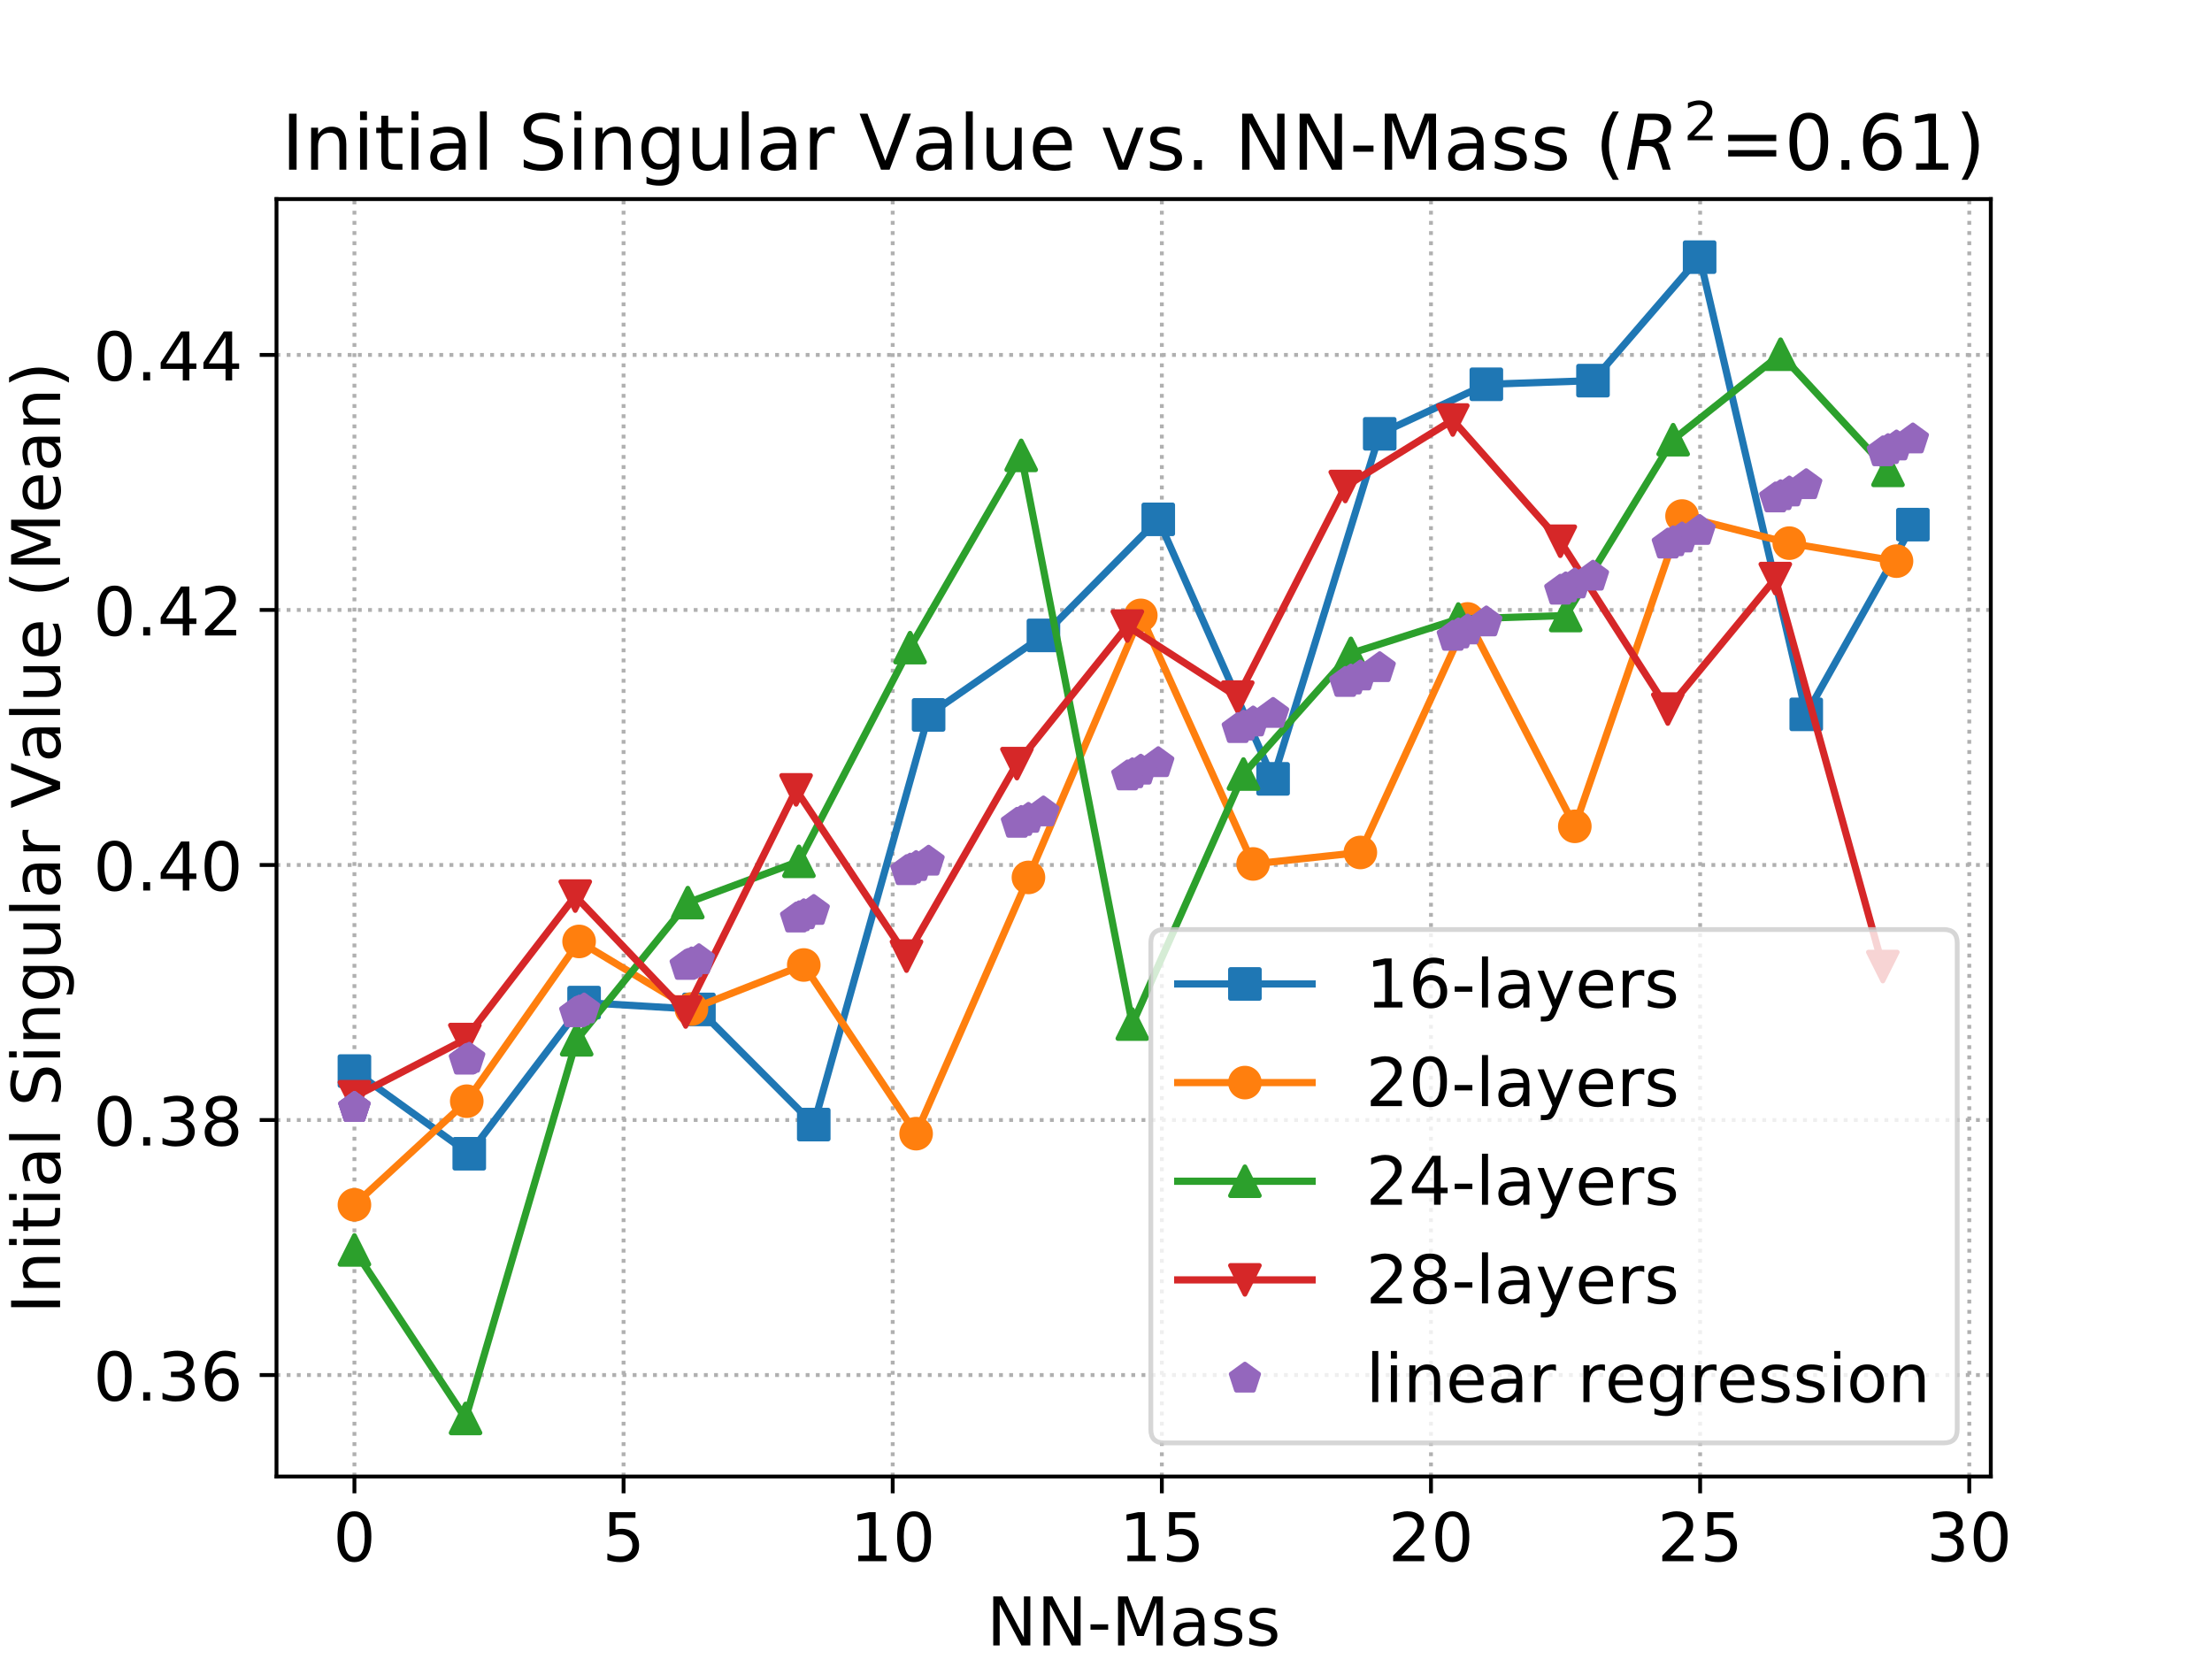 <?xml version="1.0" encoding="utf-8" standalone="no"?>
<!DOCTYPE svg PUBLIC "-//W3C//DTD SVG 1.1//EN"
  "http://www.w3.org/Graphics/SVG/1.1/DTD/svg11.dtd">
<!-- Created with matplotlib (https://matplotlib.org/) -->
<svg height="345.6pt" version="1.1" viewBox="0 0 460.8 345.6" width="460.8pt" xmlns="http://www.w3.org/2000/svg" xmlns:xlink="http://www.w3.org/1999/xlink">
 <defs>
  <style type="text/css">
*{stroke-linecap:butt;stroke-linejoin:round;}
  </style>
 </defs>
 <g id="figure_1">
  <g id="patch_1">
   <path d="M 0 345.6 
L 460.8 345.6 
L 460.8 0 
L 0 0 
z
" style="fill:#ffffff;"/>
  </g>
  <g id="axes_1">
   <g id="patch_2">
    <path d="M 57.6 307.584 
L 414.72 307.584 
L 414.72 41.472 
L 57.6 41.472 
z
" style="fill:#ffffff;"/>
   </g>
   <g id="matplotlib.axis_1">
    <g id="xtick_1">
     <g id="line2d_1">
      <path clip-path="url(#p5a5157184f)" d="M 73.833 307.584 
L 73.833 41.472 
" style="fill:none;stroke:#b0b0b0;stroke-dasharray:0.8,1.32;stroke-dashoffset:0;stroke-width:0.8;"/>
     </g>
     <g id="line2d_2">
      <defs>
       <path d="M 0 0 
L 0 3.5 
" id="m9a4de1085c" style="stroke:#000000;stroke-width:0.8;"/>
      </defs>
      <g>
       <use style="stroke:#000000;stroke-width:0.8;" x="73.833" xlink:href="#m9a4de1085c" y="307.584"/>
      </g>
     </g>
     <g id="text_1">
      <!-- 0 -->
      <defs>
       <path d="M 31.781 66.406 
Q 24.172 66.406 20.328 58.906 
Q 16.5 51.422 16.5 36.375 
Q 16.5 21.391 20.328 13.891 
Q 24.172 6.391 31.781 6.391 
Q 39.453 6.391 43.281 13.891 
Q 47.125 21.391 47.125 36.375 
Q 47.125 51.422 43.281 58.906 
Q 39.453 66.406 31.781 66.406 
z
M 31.781 74.219 
Q 44.047 74.219 50.516 64.516 
Q 56.984 54.828 56.984 36.375 
Q 56.984 17.969 50.516 8.266 
Q 44.047 -1.422 31.781 -1.422 
Q 19.531 -1.422 13.062 8.266 
Q 6.594 17.969 6.594 36.375 
Q 6.594 54.828 13.062 64.516 
Q 19.531 74.219 31.781 74.219 
z
" id="DejaVuSans-48"/>
      </defs>
      <g transform="translate(69.379 325.222)scale(0.14 -0.14)">
       <use xlink:href="#DejaVuSans-48"/>
      </g>
     </g>
    </g>
    <g id="xtick_2">
     <g id="line2d_3">
      <path clip-path="url(#p5a5157184f)" d="M 129.9 307.584 
L 129.9 41.472 
" style="fill:none;stroke:#b0b0b0;stroke-dasharray:0.8,1.32;stroke-dashoffset:0;stroke-width:0.8;"/>
     </g>
     <g id="line2d_4">
      <g>
       <use style="stroke:#000000;stroke-width:0.8;" x="129.9" xlink:href="#m9a4de1085c" y="307.584"/>
      </g>
     </g>
     <g id="text_2">
      <!-- 5 -->
      <defs>
       <path d="M 10.797 72.906 
L 49.516 72.906 
L 49.516 64.594 
L 19.828 64.594 
L 19.828 46.734 
Q 21.969 47.469 24.109 47.828 
Q 26.266 48.188 28.422 48.188 
Q 40.625 48.188 47.75 41.5 
Q 54.891 34.812 54.891 23.391 
Q 54.891 11.625 47.562 5.094 
Q 40.234 -1.422 26.906 -1.422 
Q 22.312 -1.422 17.547 -0.641 
Q 12.797 0.141 7.719 1.703 
L 7.719 11.625 
Q 12.109 9.234 16.797 8.062 
Q 21.484 6.891 26.703 6.891 
Q 35.156 6.891 40.078 11.328 
Q 45.016 15.766 45.016 23.391 
Q 45.016 31 40.078 35.438 
Q 35.156 39.891 26.703 39.891 
Q 22.75 39.891 18.812 39.016 
Q 14.891 38.141 10.797 36.281 
z
" id="DejaVuSans-53"/>
      </defs>
      <g transform="translate(125.446 325.222)scale(0.14 -0.14)">
       <use xlink:href="#DejaVuSans-53"/>
      </g>
     </g>
    </g>
    <g id="xtick_3">
     <g id="line2d_5">
      <path clip-path="url(#p5a5157184f)" d="M 185.967 307.584 
L 185.967 41.472 
" style="fill:none;stroke:#b0b0b0;stroke-dasharray:0.8,1.32;stroke-dashoffset:0;stroke-width:0.8;"/>
     </g>
     <g id="line2d_6">
      <g>
       <use style="stroke:#000000;stroke-width:0.8;" x="185.967" xlink:href="#m9a4de1085c" y="307.584"/>
      </g>
     </g>
     <g id="text_3">
      <!-- 10 -->
      <defs>
       <path d="M 12.406 8.297 
L 28.516 8.297 
L 28.516 63.922 
L 10.984 60.406 
L 10.984 69.391 
L 28.422 72.906 
L 38.281 72.906 
L 38.281 8.297 
L 54.391 8.297 
L 54.391 0 
L 12.406 0 
z
" id="DejaVuSans-49"/>
      </defs>
      <g transform="translate(177.059 325.222)scale(0.14 -0.14)">
       <use xlink:href="#DejaVuSans-49"/>
       <use x="63.623" xlink:href="#DejaVuSans-48"/>
      </g>
     </g>
    </g>
    <g id="xtick_4">
     <g id="line2d_7">
      <path clip-path="url(#p5a5157184f)" d="M 242.034 307.584 
L 242.034 41.472 
" style="fill:none;stroke:#b0b0b0;stroke-dasharray:0.8,1.32;stroke-dashoffset:0;stroke-width:0.8;"/>
     </g>
     <g id="line2d_8">
      <g>
       <use style="stroke:#000000;stroke-width:0.8;" x="242.034" xlink:href="#m9a4de1085c" y="307.584"/>
      </g>
     </g>
     <g id="text_4">
      <!-- 15 -->
      <g transform="translate(233.126 325.222)scale(0.14 -0.14)">
       <use xlink:href="#DejaVuSans-49"/>
       <use x="63.623" xlink:href="#DejaVuSans-53"/>
      </g>
     </g>
    </g>
    <g id="xtick_5">
     <g id="line2d_9">
      <path clip-path="url(#p5a5157184f)" d="M 298.101 307.584 
L 298.101 41.472 
" style="fill:none;stroke:#b0b0b0;stroke-dasharray:0.8,1.32;stroke-dashoffset:0;stroke-width:0.8;"/>
     </g>
     <g id="line2d_10">
      <g>
       <use style="stroke:#000000;stroke-width:0.8;" x="298.101" xlink:href="#m9a4de1085c" y="307.584"/>
      </g>
     </g>
     <g id="text_5">
      <!-- 20 -->
      <defs>
       <path d="M 19.188 8.297 
L 53.609 8.297 
L 53.609 0 
L 7.328 0 
L 7.328 8.297 
Q 12.938 14.109 22.625 23.891 
Q 32.328 33.688 34.812 36.531 
Q 39.547 41.844 41.422 45.531 
Q 43.312 49.219 43.312 52.781 
Q 43.312 58.594 39.234 62.25 
Q 35.156 65.922 28.609 65.922 
Q 23.969 65.922 18.812 64.312 
Q 13.672 62.703 7.812 59.422 
L 7.812 69.391 
Q 13.766 71.781 18.938 73 
Q 24.125 74.219 28.422 74.219 
Q 39.75 74.219 46.484 68.547 
Q 53.219 62.891 53.219 53.422 
Q 53.219 48.922 51.531 44.891 
Q 49.859 40.875 45.406 35.406 
Q 44.188 33.984 37.641 27.219 
Q 31.109 20.453 19.188 8.297 
z
" id="DejaVuSans-50"/>
      </defs>
      <g transform="translate(289.193 325.222)scale(0.14 -0.14)">
       <use xlink:href="#DejaVuSans-50"/>
       <use x="63.623" xlink:href="#DejaVuSans-48"/>
      </g>
     </g>
    </g>
    <g id="xtick_6">
     <g id="line2d_11">
      <path clip-path="url(#p5a5157184f)" d="M 354.168 307.584 
L 354.168 41.472 
" style="fill:none;stroke:#b0b0b0;stroke-dasharray:0.8,1.32;stroke-dashoffset:0;stroke-width:0.8;"/>
     </g>
     <g id="line2d_12">
      <g>
       <use style="stroke:#000000;stroke-width:0.8;" x="354.168" xlink:href="#m9a4de1085c" y="307.584"/>
      </g>
     </g>
     <g id="text_6">
      <!-- 25 -->
      <g transform="translate(345.26 325.222)scale(0.14 -0.14)">
       <use xlink:href="#DejaVuSans-50"/>
       <use x="63.623" xlink:href="#DejaVuSans-53"/>
      </g>
     </g>
    </g>
    <g id="xtick_7">
     <g id="line2d_13">
      <path clip-path="url(#p5a5157184f)" d="M 410.235 307.584 
L 410.235 41.472 
" style="fill:none;stroke:#b0b0b0;stroke-dasharray:0.8,1.32;stroke-dashoffset:0;stroke-width:0.8;"/>
     </g>
     <g id="line2d_14">
      <g>
       <use style="stroke:#000000;stroke-width:0.8;" x="410.235" xlink:href="#m9a4de1085c" y="307.584"/>
      </g>
     </g>
     <g id="text_7">
      <!-- 30 -->
      <defs>
       <path d="M 40.578 39.312 
Q 47.656 37.797 51.625 33 
Q 55.609 28.219 55.609 21.188 
Q 55.609 10.406 48.188 4.484 
Q 40.766 -1.422 27.094 -1.422 
Q 22.516 -1.422 17.656 -0.516 
Q 12.797 0.391 7.625 2.203 
L 7.625 11.719 
Q 11.719 9.328 16.594 8.109 
Q 21.484 6.891 26.812 6.891 
Q 36.078 6.891 40.938 10.547 
Q 45.797 14.203 45.797 21.188 
Q 45.797 27.641 41.281 31.266 
Q 36.766 34.906 28.719 34.906 
L 20.219 34.906 
L 20.219 43.016 
L 29.109 43.016 
Q 36.375 43.016 40.234 45.922 
Q 44.094 48.828 44.094 54.297 
Q 44.094 59.906 40.109 62.906 
Q 36.141 65.922 28.719 65.922 
Q 24.656 65.922 20.016 65.031 
Q 15.375 64.156 9.812 62.312 
L 9.812 71.094 
Q 15.438 72.656 20.344 73.438 
Q 25.25 74.219 29.594 74.219 
Q 40.828 74.219 47.359 69.109 
Q 53.906 64.016 53.906 55.328 
Q 53.906 49.266 50.438 45.094 
Q 46.969 40.922 40.578 39.312 
z
" id="DejaVuSans-51"/>
      </defs>
      <g transform="translate(401.327 325.222)scale(0.14 -0.14)">
       <use xlink:href="#DejaVuSans-51"/>
       <use x="63.623" xlink:href="#DejaVuSans-48"/>
      </g>
     </g>
    </g>
    <g id="text_8">
     <!-- NN-Mass -->
     <defs>
      <path d="M 9.812 72.906 
L 23.094 72.906 
L 55.422 11.922 
L 55.422 72.906 
L 64.984 72.906 
L 64.984 0 
L 51.703 0 
L 19.391 60.984 
L 19.391 0 
L 9.812 0 
z
" id="DejaVuSans-78"/>
      <path d="M 4.891 31.391 
L 31.203 31.391 
L 31.203 23.391 
L 4.891 23.391 
z
" id="DejaVuSans-45"/>
      <path d="M 9.812 72.906 
L 24.516 72.906 
L 43.109 23.297 
L 61.812 72.906 
L 76.516 72.906 
L 76.516 0 
L 66.891 0 
L 66.891 64.016 
L 48.094 14.016 
L 38.188 14.016 
L 19.391 64.016 
L 19.391 0 
L 9.812 0 
z
" id="DejaVuSans-77"/>
      <path d="M 34.281 27.484 
Q 23.391 27.484 19.188 25 
Q 14.984 22.516 14.984 16.5 
Q 14.984 11.719 18.141 8.906 
Q 21.297 6.109 26.703 6.109 
Q 34.188 6.109 38.703 11.406 
Q 43.219 16.703 43.219 25.484 
L 43.219 27.484 
z
M 52.203 31.203 
L 52.203 0 
L 43.219 0 
L 43.219 8.297 
Q 40.141 3.328 35.547 0.953 
Q 30.953 -1.422 24.312 -1.422 
Q 15.922 -1.422 10.953 3.297 
Q 6 8.016 6 15.922 
Q 6 25.141 12.172 29.828 
Q 18.359 34.516 30.609 34.516 
L 43.219 34.516 
L 43.219 35.406 
Q 43.219 41.609 39.141 45 
Q 35.062 48.391 27.688 48.391 
Q 23 48.391 18.547 47.266 
Q 14.109 46.141 10.016 43.891 
L 10.016 52.203 
Q 14.938 54.109 19.578 55.047 
Q 24.219 56 28.609 56 
Q 40.484 56 46.344 49.844 
Q 52.203 43.703 52.203 31.203 
z
" id="DejaVuSans-97"/>
      <path d="M 44.281 53.078 
L 44.281 44.578 
Q 40.484 46.531 36.375 47.5 
Q 32.281 48.484 27.875 48.484 
Q 21.188 48.484 17.844 46.438 
Q 14.5 44.391 14.5 40.281 
Q 14.5 37.156 16.891 35.375 
Q 19.281 33.594 26.516 31.984 
L 29.594 31.297 
Q 39.156 29.25 43.188 25.516 
Q 47.219 21.781 47.219 15.094 
Q 47.219 7.469 41.188 3.016 
Q 35.156 -1.422 24.609 -1.422 
Q 20.219 -1.422 15.453 -0.562 
Q 10.688 0.297 5.422 2 
L 5.422 11.281 
Q 10.406 8.688 15.234 7.391 
Q 20.062 6.109 24.812 6.109 
Q 31.156 6.109 34.562 8.281 
Q 37.984 10.453 37.984 14.406 
Q 37.984 18.062 35.516 20.016 
Q 33.062 21.969 24.703 23.781 
L 21.578 24.516 
Q 13.234 26.266 9.516 29.906 
Q 5.812 33.547 5.812 39.891 
Q 5.812 47.609 11.281 51.797 
Q 16.75 56 26.812 56 
Q 31.781 56 36.172 55.266 
Q 40.578 54.547 44.281 53.078 
z
" id="DejaVuSans-115"/>
     </defs>
     <g transform="translate(205.538 342.771)scale(0.14 -0.14)">
      <use xlink:href="#DejaVuSans-78"/>
      <use x="74.805" xlink:href="#DejaVuSans-78"/>
      <use x="149.609" xlink:href="#DejaVuSans-45"/>
      <use x="185.693" xlink:href="#DejaVuSans-77"/>
      <use x="271.973" xlink:href="#DejaVuSans-97"/>
      <use x="333.252" xlink:href="#DejaVuSans-115"/>
      <use x="385.352" xlink:href="#DejaVuSans-115"/>
     </g>
    </g>
   </g>
   <g id="matplotlib.axis_2">
    <g id="ytick_1">
     <g id="line2d_15">
      <path clip-path="url(#p5a5157184f)" d="M 57.6 286.445 
L 414.72 286.445 
" style="fill:none;stroke:#b0b0b0;stroke-dasharray:0.8,1.32;stroke-dashoffset:0;stroke-width:0.8;"/>
     </g>
     <g id="line2d_16">
      <defs>
       <path d="M 0 0 
L -3.5 0 
" id="m44d3035adc" style="stroke:#000000;stroke-width:0.8;"/>
      </defs>
      <g>
       <use style="stroke:#000000;stroke-width:0.8;" x="57.6" xlink:href="#m44d3035adc" y="286.445"/>
      </g>
     </g>
     <g id="text_9">
      <!-- 0.36 -->
      <defs>
       <path d="M 10.688 12.406 
L 21 12.406 
L 21 0 
L 10.688 0 
z
" id="DejaVuSans-46"/>
       <path d="M 33.016 40.375 
Q 26.375 40.375 22.484 35.828 
Q 18.609 31.297 18.609 23.391 
Q 18.609 15.531 22.484 10.953 
Q 26.375 6.391 33.016 6.391 
Q 39.656 6.391 43.531 10.953 
Q 47.406 15.531 47.406 23.391 
Q 47.406 31.297 43.531 35.828 
Q 39.656 40.375 33.016 40.375 
z
M 52.594 71.297 
L 52.594 62.312 
Q 48.875 64.062 45.094 64.984 
Q 41.312 65.922 37.594 65.922 
Q 27.828 65.922 22.672 59.328 
Q 17.531 52.734 16.797 39.406 
Q 19.672 43.656 24.016 45.922 
Q 28.375 48.188 33.594 48.188 
Q 44.578 48.188 50.953 41.516 
Q 57.328 34.859 57.328 23.391 
Q 57.328 12.156 50.688 5.359 
Q 44.047 -1.422 33.016 -1.422 
Q 20.359 -1.422 13.672 8.266 
Q 6.984 17.969 6.984 36.375 
Q 6.984 53.656 15.188 63.938 
Q 23.391 74.219 37.203 74.219 
Q 40.922 74.219 44.703 73.484 
Q 48.484 72.75 52.594 71.297 
z
" id="DejaVuSans-54"/>
      </defs>
      <g transform="translate(19.428 291.764)scale(0.14 -0.14)">
       <use xlink:href="#DejaVuSans-48"/>
       <use x="63.623" xlink:href="#DejaVuSans-46"/>
       <use x="95.41" xlink:href="#DejaVuSans-51"/>
       <use x="159.033" xlink:href="#DejaVuSans-54"/>
      </g>
     </g>
    </g>
    <g id="ytick_2">
     <g id="line2d_17">
      <path clip-path="url(#p5a5157184f)" d="M 57.6 233.318 
L 414.72 233.318 
" style="fill:none;stroke:#b0b0b0;stroke-dasharray:0.8,1.32;stroke-dashoffset:0;stroke-width:0.8;"/>
     </g>
     <g id="line2d_18">
      <g>
       <use style="stroke:#000000;stroke-width:0.8;" x="57.6" xlink:href="#m44d3035adc" y="233.318"/>
      </g>
     </g>
     <g id="text_10">
      <!-- 0.38 -->
      <defs>
       <path d="M 31.781 34.625 
Q 24.75 34.625 20.719 30.859 
Q 16.703 27.094 16.703 20.516 
Q 16.703 13.922 20.719 10.156 
Q 24.75 6.391 31.781 6.391 
Q 38.812 6.391 42.859 10.172 
Q 46.922 13.969 46.922 20.516 
Q 46.922 27.094 42.891 30.859 
Q 38.875 34.625 31.781 34.625 
z
M 21.922 38.812 
Q 15.578 40.375 12.031 44.719 
Q 8.5 49.078 8.5 55.328 
Q 8.5 64.062 14.719 69.141 
Q 20.953 74.219 31.781 74.219 
Q 42.672 74.219 48.875 69.141 
Q 55.078 64.062 55.078 55.328 
Q 55.078 49.078 51.531 44.719 
Q 48 40.375 41.703 38.812 
Q 48.828 37.156 52.797 32.312 
Q 56.781 27.484 56.781 20.516 
Q 56.781 9.906 50.312 4.234 
Q 43.844 -1.422 31.781 -1.422 
Q 19.734 -1.422 13.25 4.234 
Q 6.781 9.906 6.781 20.516 
Q 6.781 27.484 10.781 32.312 
Q 14.797 37.156 21.922 38.812 
z
M 18.312 54.391 
Q 18.312 48.734 21.844 45.562 
Q 25.391 42.391 31.781 42.391 
Q 38.141 42.391 41.719 45.562 
Q 45.312 48.734 45.312 54.391 
Q 45.312 60.062 41.719 63.234 
Q 38.141 66.406 31.781 66.406 
Q 25.391 66.406 21.844 63.234 
Q 18.312 60.062 18.312 54.391 
z
" id="DejaVuSans-56"/>
      </defs>
      <g transform="translate(19.428 238.637)scale(0.14 -0.14)">
       <use xlink:href="#DejaVuSans-48"/>
       <use x="63.623" xlink:href="#DejaVuSans-46"/>
       <use x="95.41" xlink:href="#DejaVuSans-51"/>
       <use x="159.033" xlink:href="#DejaVuSans-56"/>
      </g>
     </g>
    </g>
    <g id="ytick_3">
     <g id="line2d_19">
      <path clip-path="url(#p5a5157184f)" d="M 57.6 180.191 
L 414.72 180.191 
" style="fill:none;stroke:#b0b0b0;stroke-dasharray:0.8,1.32;stroke-dashoffset:0;stroke-width:0.8;"/>
     </g>
     <g id="line2d_20">
      <g>
       <use style="stroke:#000000;stroke-width:0.8;" x="57.6" xlink:href="#m44d3035adc" y="180.191"/>
      </g>
     </g>
     <g id="text_11">
      <!-- 0.40 -->
      <defs>
       <path d="M 37.797 64.312 
L 12.891 25.391 
L 37.797 25.391 
z
M 35.203 72.906 
L 47.609 72.906 
L 47.609 25.391 
L 58.016 25.391 
L 58.016 17.188 
L 47.609 17.188 
L 47.609 0 
L 37.797 0 
L 37.797 17.188 
L 4.891 17.188 
L 4.891 26.703 
z
" id="DejaVuSans-52"/>
      </defs>
      <g transform="translate(19.428 185.51)scale(0.14 -0.14)">
       <use xlink:href="#DejaVuSans-48"/>
       <use x="63.623" xlink:href="#DejaVuSans-46"/>
       <use x="95.41" xlink:href="#DejaVuSans-52"/>
       <use x="159.033" xlink:href="#DejaVuSans-48"/>
      </g>
     </g>
    </g>
    <g id="ytick_4">
     <g id="line2d_21">
      <path clip-path="url(#p5a5157184f)" d="M 57.6 127.064 
L 414.72 127.064 
" style="fill:none;stroke:#b0b0b0;stroke-dasharray:0.8,1.32;stroke-dashoffset:0;stroke-width:0.8;"/>
     </g>
     <g id="line2d_22">
      <g>
       <use style="stroke:#000000;stroke-width:0.8;" x="57.6" xlink:href="#m44d3035adc" y="127.064"/>
      </g>
     </g>
     <g id="text_12">
      <!-- 0.42 -->
      <g transform="translate(19.428 132.383)scale(0.14 -0.14)">
       <use xlink:href="#DejaVuSans-48"/>
       <use x="63.623" xlink:href="#DejaVuSans-46"/>
       <use x="95.41" xlink:href="#DejaVuSans-52"/>
       <use x="159.033" xlink:href="#DejaVuSans-50"/>
      </g>
     </g>
    </g>
    <g id="ytick_5">
     <g id="line2d_23">
      <path clip-path="url(#p5a5157184f)" d="M 57.6 73.937 
L 414.72 73.937 
" style="fill:none;stroke:#b0b0b0;stroke-dasharray:0.8,1.32;stroke-dashoffset:0;stroke-width:0.8;"/>
     </g>
     <g id="line2d_24">
      <g>
       <use style="stroke:#000000;stroke-width:0.8;" x="57.6" xlink:href="#m44d3035adc" y="73.937"/>
      </g>
     </g>
     <g id="text_13">
      <!-- 0.44 -->
      <g transform="translate(19.428 79.256)scale(0.14 -0.14)">
       <use xlink:href="#DejaVuSans-48"/>
       <use x="63.623" xlink:href="#DejaVuSans-46"/>
       <use x="95.41" xlink:href="#DejaVuSans-52"/>
       <use x="159.033" xlink:href="#DejaVuSans-52"/>
      </g>
     </g>
    </g>
    <g id="text_14">
     <!-- Initial Singular Value (Mean) -->
     <defs>
      <path d="M 9.812 72.906 
L 19.672 72.906 
L 19.672 0 
L 9.812 0 
z
" id="DejaVuSans-73"/>
      <path d="M 54.891 33.016 
L 54.891 0 
L 45.906 0 
L 45.906 32.719 
Q 45.906 40.484 42.875 44.328 
Q 39.844 48.188 33.797 48.188 
Q 26.516 48.188 22.312 43.547 
Q 18.109 38.922 18.109 30.906 
L 18.109 0 
L 9.078 0 
L 9.078 54.688 
L 18.109 54.688 
L 18.109 46.188 
Q 21.344 51.125 25.703 53.562 
Q 30.078 56 35.797 56 
Q 45.219 56 50.047 50.172 
Q 54.891 44.344 54.891 33.016 
z
" id="DejaVuSans-110"/>
      <path d="M 9.422 54.688 
L 18.406 54.688 
L 18.406 0 
L 9.422 0 
z
M 9.422 75.984 
L 18.406 75.984 
L 18.406 64.594 
L 9.422 64.594 
z
" id="DejaVuSans-105"/>
      <path d="M 18.312 70.219 
L 18.312 54.688 
L 36.812 54.688 
L 36.812 47.703 
L 18.312 47.703 
L 18.312 18.016 
Q 18.312 11.328 20.141 9.422 
Q 21.969 7.516 27.594 7.516 
L 36.812 7.516 
L 36.812 0 
L 27.594 0 
Q 17.188 0 13.234 3.875 
Q 9.281 7.766 9.281 18.016 
L 9.281 47.703 
L 2.688 47.703 
L 2.688 54.688 
L 9.281 54.688 
L 9.281 70.219 
z
" id="DejaVuSans-116"/>
      <path d="M 9.422 75.984 
L 18.406 75.984 
L 18.406 0 
L 9.422 0 
z
" id="DejaVuSans-108"/>
      <path id="DejaVuSans-32"/>
      <path d="M 53.516 70.516 
L 53.516 60.891 
Q 47.906 63.578 42.922 64.891 
Q 37.938 66.219 33.297 66.219 
Q 25.25 66.219 20.875 63.094 
Q 16.5 59.969 16.5 54.203 
Q 16.5 49.359 19.406 46.891 
Q 22.312 44.438 30.422 42.922 
L 36.375 41.703 
Q 47.406 39.594 52.656 34.297 
Q 57.906 29 57.906 20.125 
Q 57.906 9.516 50.797 4.047 
Q 43.703 -1.422 29.984 -1.422 
Q 24.812 -1.422 18.969 -0.25 
Q 13.141 0.922 6.891 3.219 
L 6.891 13.375 
Q 12.891 10.016 18.656 8.297 
Q 24.422 6.594 29.984 6.594 
Q 38.422 6.594 43.016 9.906 
Q 47.609 13.234 47.609 19.391 
Q 47.609 24.75 44.312 27.781 
Q 41.016 30.812 33.5 32.328 
L 27.484 33.5 
Q 16.453 35.688 11.516 40.375 
Q 6.594 45.062 6.594 53.422 
Q 6.594 63.094 13.406 68.656 
Q 20.219 74.219 32.172 74.219 
Q 37.312 74.219 42.625 73.281 
Q 47.953 72.359 53.516 70.516 
z
" id="DejaVuSans-83"/>
      <path d="M 45.406 27.984 
Q 45.406 37.75 41.375 43.109 
Q 37.359 48.484 30.078 48.484 
Q 22.859 48.484 18.828 43.109 
Q 14.797 37.75 14.797 27.984 
Q 14.797 18.266 18.828 12.891 
Q 22.859 7.516 30.078 7.516 
Q 37.359 7.516 41.375 12.891 
Q 45.406 18.266 45.406 27.984 
z
M 54.391 6.781 
Q 54.391 -7.172 48.188 -13.984 
Q 42 -20.797 29.203 -20.797 
Q 24.469 -20.797 20.266 -20.094 
Q 16.062 -19.391 12.109 -17.922 
L 12.109 -9.188 
Q 16.062 -11.328 19.922 -12.344 
Q 23.781 -13.375 27.781 -13.375 
Q 36.625 -13.375 41.016 -8.766 
Q 45.406 -4.156 45.406 5.172 
L 45.406 9.625 
Q 42.625 4.781 38.281 2.391 
Q 33.938 0 27.875 0 
Q 17.828 0 11.672 7.656 
Q 5.516 15.328 5.516 27.984 
Q 5.516 40.672 11.672 48.328 
Q 17.828 56 27.875 56 
Q 33.938 56 38.281 53.609 
Q 42.625 51.219 45.406 46.391 
L 45.406 54.688 
L 54.391 54.688 
z
" id="DejaVuSans-103"/>
      <path d="M 8.5 21.578 
L 8.5 54.688 
L 17.484 54.688 
L 17.484 21.922 
Q 17.484 14.156 20.5 10.266 
Q 23.531 6.391 29.594 6.391 
Q 36.859 6.391 41.078 11.031 
Q 45.312 15.672 45.312 23.688 
L 45.312 54.688 
L 54.297 54.688 
L 54.297 0 
L 45.312 0 
L 45.312 8.406 
Q 42.047 3.422 37.719 1 
Q 33.406 -1.422 27.688 -1.422 
Q 18.266 -1.422 13.375 4.438 
Q 8.5 10.297 8.5 21.578 
z
M 31.109 56 
z
" id="DejaVuSans-117"/>
      <path d="M 41.109 46.297 
Q 39.594 47.172 37.812 47.578 
Q 36.031 48 33.891 48 
Q 26.266 48 22.188 43.047 
Q 18.109 38.094 18.109 28.812 
L 18.109 0 
L 9.078 0 
L 9.078 54.688 
L 18.109 54.688 
L 18.109 46.188 
Q 20.953 51.172 25.484 53.578 
Q 30.031 56 36.531 56 
Q 37.453 56 38.578 55.875 
Q 39.703 55.766 41.062 55.516 
z
" id="DejaVuSans-114"/>
      <path d="M 28.609 0 
L 0.781 72.906 
L 11.078 72.906 
L 34.188 11.531 
L 57.328 72.906 
L 67.578 72.906 
L 39.797 0 
z
" id="DejaVuSans-86"/>
      <path d="M 56.203 29.594 
L 56.203 25.203 
L 14.891 25.203 
Q 15.484 15.922 20.484 11.062 
Q 25.484 6.203 34.422 6.203 
Q 39.594 6.203 44.453 7.469 
Q 49.312 8.734 54.109 11.281 
L 54.109 2.781 
Q 49.266 0.734 44.188 -0.344 
Q 39.109 -1.422 33.891 -1.422 
Q 20.797 -1.422 13.156 6.188 
Q 5.516 13.812 5.516 26.812 
Q 5.516 40.234 12.766 48.109 
Q 20.016 56 32.328 56 
Q 43.359 56 49.781 48.891 
Q 56.203 41.797 56.203 29.594 
z
M 47.219 32.234 
Q 47.125 39.594 43.094 43.984 
Q 39.062 48.391 32.422 48.391 
Q 24.906 48.391 20.391 44.141 
Q 15.875 39.891 15.188 32.172 
z
" id="DejaVuSans-101"/>
      <path d="M 31 75.875 
Q 24.469 64.656 21.281 53.656 
Q 18.109 42.672 18.109 31.391 
Q 18.109 20.125 21.312 9.062 
Q 24.516 -2 31 -13.188 
L 23.188 -13.188 
Q 15.875 -1.703 12.234 9.375 
Q 8.594 20.453 8.594 31.391 
Q 8.594 42.281 12.203 53.312 
Q 15.828 64.359 23.188 75.875 
z
" id="DejaVuSans-40"/>
      <path d="M 8.016 75.875 
L 15.828 75.875 
Q 23.141 64.359 26.781 53.312 
Q 30.422 42.281 30.422 31.391 
Q 30.422 20.453 26.781 9.375 
Q 23.141 -1.703 15.828 -13.188 
L 8.016 -13.188 
Q 14.5 -2 17.703 9.062 
Q 20.906 20.125 20.906 31.391 
Q 20.906 42.672 17.703 53.656 
Q 14.5 64.656 8.016 75.875 
z
" id="DejaVuSans-41"/>
     </defs>
     <g transform="translate(12.517 273.682)rotate(-90)scale(0.14 -0.14)">
      <use xlink:href="#DejaVuSans-73"/>
      <use x="29.492" xlink:href="#DejaVuSans-110"/>
      <use x="92.871" xlink:href="#DejaVuSans-105"/>
      <use x="120.654" xlink:href="#DejaVuSans-116"/>
      <use x="159.863" xlink:href="#DejaVuSans-105"/>
      <use x="187.646" xlink:href="#DejaVuSans-97"/>
      <use x="248.926" xlink:href="#DejaVuSans-108"/>
      <use x="276.709" xlink:href="#DejaVuSans-32"/>
      <use x="308.496" xlink:href="#DejaVuSans-83"/>
      <use x="371.973" xlink:href="#DejaVuSans-105"/>
      <use x="399.756" xlink:href="#DejaVuSans-110"/>
      <use x="463.135" xlink:href="#DejaVuSans-103"/>
      <use x="526.611" xlink:href="#DejaVuSans-117"/>
      <use x="589.99" xlink:href="#DejaVuSans-108"/>
      <use x="617.773" xlink:href="#DejaVuSans-97"/>
      <use x="679.053" xlink:href="#DejaVuSans-114"/>
      <use x="720.166" xlink:href="#DejaVuSans-32"/>
      <use x="751.953" xlink:href="#DejaVuSans-86"/>
      <use x="820.252" xlink:href="#DejaVuSans-97"/>
      <use x="881.531" xlink:href="#DejaVuSans-108"/>
      <use x="909.314" xlink:href="#DejaVuSans-117"/>
      <use x="972.693" xlink:href="#DejaVuSans-101"/>
      <use x="1034.217" xlink:href="#DejaVuSans-32"/>
      <use x="1066.004" xlink:href="#DejaVuSans-40"/>
      <use x="1105.018" xlink:href="#DejaVuSans-77"/>
      <use x="1191.297" xlink:href="#DejaVuSans-101"/>
      <use x="1252.82" xlink:href="#DejaVuSans-97"/>
      <use x="1314.1" xlink:href="#DejaVuSans-110"/>
      <use x="1377.479" xlink:href="#DejaVuSans-41"/>
     </g>
    </g>
   </g>
   <g id="line2d_25">
    <path clip-path="url(#p5a5157184f)" d="M 73.833 223.126 
L 97.755 240.345 
L 121.677 208.861 
L 145.598 210.281 
L 169.52 234.267 
L 193.442 148.929 
L 217.364 132.368 
L 241.286 108.192 
L 265.208 162.248 
L 287.421 90.37 
L 309.634 80.056 
L 331.848 79.292 
L 354.061 53.568 
L 376.274 148.815 
L 398.487 109.291 
" style="fill:none;stroke:#1f77b4;stroke-linecap:square;stroke-width:1.5;"/>
    <defs>
     <path d="M -3 3 
L 3 3 
L 3 -3 
L -3 -3 
z
" id="mabda0b1ecd" style="stroke:#1f77b4;stroke-linejoin:miter;"/>
    </defs>
    <g clip-path="url(#p5a5157184f)">
     <use style="fill:#1f77b4;stroke:#1f77b4;stroke-linejoin:miter;" x="73.833" xlink:href="#mabda0b1ecd" y="223.126"/>
     <use style="fill:#1f77b4;stroke:#1f77b4;stroke-linejoin:miter;" x="97.755" xlink:href="#mabda0b1ecd" y="240.345"/>
     <use style="fill:#1f77b4;stroke:#1f77b4;stroke-linejoin:miter;" x="121.677" xlink:href="#mabda0b1ecd" y="208.861"/>
     <use style="fill:#1f77b4;stroke:#1f77b4;stroke-linejoin:miter;" x="145.598" xlink:href="#mabda0b1ecd" y="210.281"/>
     <use style="fill:#1f77b4;stroke:#1f77b4;stroke-linejoin:miter;" x="169.52" xlink:href="#mabda0b1ecd" y="234.267"/>
     <use style="fill:#1f77b4;stroke:#1f77b4;stroke-linejoin:miter;" x="193.442" xlink:href="#mabda0b1ecd" y="148.929"/>
     <use style="fill:#1f77b4;stroke:#1f77b4;stroke-linejoin:miter;" x="217.364" xlink:href="#mabda0b1ecd" y="132.368"/>
     <use style="fill:#1f77b4;stroke:#1f77b4;stroke-linejoin:miter;" x="241.286" xlink:href="#mabda0b1ecd" y="108.192"/>
     <use style="fill:#1f77b4;stroke:#1f77b4;stroke-linejoin:miter;" x="265.208" xlink:href="#mabda0b1ecd" y="162.248"/>
     <use style="fill:#1f77b4;stroke:#1f77b4;stroke-linejoin:miter;" x="287.421" xlink:href="#mabda0b1ecd" y="90.37"/>
     <use style="fill:#1f77b4;stroke:#1f77b4;stroke-linejoin:miter;" x="309.634" xlink:href="#mabda0b1ecd" y="80.056"/>
     <use style="fill:#1f77b4;stroke:#1f77b4;stroke-linejoin:miter;" x="331.848" xlink:href="#mabda0b1ecd" y="79.292"/>
     <use style="fill:#1f77b4;stroke:#1f77b4;stroke-linejoin:miter;" x="354.061" xlink:href="#mabda0b1ecd" y="53.568"/>
     <use style="fill:#1f77b4;stroke:#1f77b4;stroke-linejoin:miter;" x="376.274" xlink:href="#mabda0b1ecd" y="148.815"/>
     <use style="fill:#1f77b4;stroke:#1f77b4;stroke-linejoin:miter;" x="398.487" xlink:href="#mabda0b1ecd" y="109.291"/>
    </g>
   </g>
   <g id="line2d_26">
    <path clip-path="url(#p5a5157184f)" d="M 73.833 250.983 
L 97.235 229.401 
L 120.636 196.12 
L 144.038 210.205 
L 167.44 201.025 
L 190.842 236.163 
L 214.244 182.782 
L 237.646 128.192 
L 261.048 179.975 
L 283.386 177.584 
L 305.724 128.935 
L 328.062 172.14 
L 350.4 107.5 
L 372.738 113.148 
L 395.077 116.897 
" style="fill:none;stroke:#ff7f0e;stroke-linecap:square;stroke-width:1.5;"/>
    <defs>
     <path d="M 0 3 
C 0.796 3 1.559 2.684 2.121 2.121 
C 2.684 1.559 3 0.796 3 0 
C 3 -0.796 2.684 -1.559 2.121 -2.121 
C 1.559 -2.684 0.796 -3 0 -3 
C -0.796 -3 -1.559 -2.684 -2.121 -2.121 
C -2.684 -1.559 -3 -0.796 -3 0 
C -3 0.796 -2.684 1.559 -2.121 2.121 
C -1.559 2.684 -0.796 3 0 3 
z
" id="mea41d2cd1f" style="stroke:#ff7f0e;"/>
    </defs>
    <g clip-path="url(#p5a5157184f)">
     <use style="fill:#ff7f0e;stroke:#ff7f0e;" x="73.833" xlink:href="#mea41d2cd1f" y="250.983"/>
     <use style="fill:#ff7f0e;stroke:#ff7f0e;" x="97.235" xlink:href="#mea41d2cd1f" y="229.401"/>
     <use style="fill:#ff7f0e;stroke:#ff7f0e;" x="120.636" xlink:href="#mea41d2cd1f" y="196.12"/>
     <use style="fill:#ff7f0e;stroke:#ff7f0e;" x="144.038" xlink:href="#mea41d2cd1f" y="210.205"/>
     <use style="fill:#ff7f0e;stroke:#ff7f0e;" x="167.44" xlink:href="#mea41d2cd1f" y="201.025"/>
     <use style="fill:#ff7f0e;stroke:#ff7f0e;" x="190.842" xlink:href="#mea41d2cd1f" y="236.163"/>
     <use style="fill:#ff7f0e;stroke:#ff7f0e;" x="214.244" xlink:href="#mea41d2cd1f" y="182.782"/>
     <use style="fill:#ff7f0e;stroke:#ff7f0e;" x="237.646" xlink:href="#mea41d2cd1f" y="128.192"/>
     <use style="fill:#ff7f0e;stroke:#ff7f0e;" x="261.048" xlink:href="#mea41d2cd1f" y="179.975"/>
     <use style="fill:#ff7f0e;stroke:#ff7f0e;" x="283.386" xlink:href="#mea41d2cd1f" y="177.584"/>
     <use style="fill:#ff7f0e;stroke:#ff7f0e;" x="305.724" xlink:href="#mea41d2cd1f" y="128.935"/>
     <use style="fill:#ff7f0e;stroke:#ff7f0e;" x="328.062" xlink:href="#mea41d2cd1f" y="172.14"/>
     <use style="fill:#ff7f0e;stroke:#ff7f0e;" x="350.4" xlink:href="#mea41d2cd1f" y="107.5"/>
     <use style="fill:#ff7f0e;stroke:#ff7f0e;" x="372.738" xlink:href="#mea41d2cd1f" y="113.148"/>
     <use style="fill:#ff7f0e;stroke:#ff7f0e;" x="395.077" xlink:href="#mea41d2cd1f" y="116.897"/>
    </g>
   </g>
   <g id="line2d_27">
    <path clip-path="url(#p5a5157184f)" d="M 73.833 260.388 
L 96.983 295.488 
L 120.133 216.609 
L 143.283 188.034 
L 166.434 179.432 
L 189.584 134.915 
L 212.734 94.863 
L 235.884 213.333 
L 259.035 161.242 
L 281.413 136.113 
L 303.792 128.954 
L 326.17 128.228 
L 348.549 91.593 
L 370.927 73.793 
L 393.306 97.993 
" style="fill:none;stroke:#2ca02c;stroke-linecap:square;stroke-width:1.5;"/>
    <defs>
     <path d="M 0 -3 
L -3 3 
L 3 3 
z
" id="mfd1db955f6" style="stroke:#2ca02c;stroke-linejoin:miter;"/>
    </defs>
    <g clip-path="url(#p5a5157184f)">
     <use style="fill:#2ca02c;stroke:#2ca02c;stroke-linejoin:miter;" x="73.833" xlink:href="#mfd1db955f6" y="260.388"/>
     <use style="fill:#2ca02c;stroke:#2ca02c;stroke-linejoin:miter;" x="96.983" xlink:href="#mfd1db955f6" y="295.488"/>
     <use style="fill:#2ca02c;stroke:#2ca02c;stroke-linejoin:miter;" x="120.133" xlink:href="#mfd1db955f6" y="216.609"/>
     <use style="fill:#2ca02c;stroke:#2ca02c;stroke-linejoin:miter;" x="143.283" xlink:href="#mfd1db955f6" y="188.034"/>
     <use style="fill:#2ca02c;stroke:#2ca02c;stroke-linejoin:miter;" x="166.434" xlink:href="#mfd1db955f6" y="179.432"/>
     <use style="fill:#2ca02c;stroke:#2ca02c;stroke-linejoin:miter;" x="189.584" xlink:href="#mfd1db955f6" y="134.915"/>
     <use style="fill:#2ca02c;stroke:#2ca02c;stroke-linejoin:miter;" x="212.734" xlink:href="#mfd1db955f6" y="94.863"/>
     <use style="fill:#2ca02c;stroke:#2ca02c;stroke-linejoin:miter;" x="235.884" xlink:href="#mfd1db955f6" y="213.333"/>
     <use style="fill:#2ca02c;stroke:#2ca02c;stroke-linejoin:miter;" x="259.035" xlink:href="#mfd1db955f6" y="161.242"/>
     <use style="fill:#2ca02c;stroke:#2ca02c;stroke-linejoin:miter;" x="281.413" xlink:href="#mfd1db955f6" y="136.113"/>
     <use style="fill:#2ca02c;stroke:#2ca02c;stroke-linejoin:miter;" x="303.792" xlink:href="#mfd1db955f6" y="128.954"/>
     <use style="fill:#2ca02c;stroke:#2ca02c;stroke-linejoin:miter;" x="326.17" xlink:href="#mfd1db955f6" y="128.228"/>
     <use style="fill:#2ca02c;stroke:#2ca02c;stroke-linejoin:miter;" x="348.549" xlink:href="#mfd1db955f6" y="91.593"/>
     <use style="fill:#2ca02c;stroke:#2ca02c;stroke-linejoin:miter;" x="370.927" xlink:href="#mfd1db955f6" y="73.793"/>
     <use style="fill:#2ca02c;stroke:#2ca02c;stroke-linejoin:miter;" x="393.306" xlink:href="#mfd1db955f6" y="97.993"/>
    </g>
   </g>
   <g id="line2d_28">
    <path clip-path="url(#p5a5157184f)" d="M 73.833 228.464 
L 96.835 216.564 
L 119.836 186.672 
L 142.838 210.819 
L 165.84 164.547 
L 188.842 199.178 
L 211.844 159.072 
L 234.846 130.418 
L 257.847 145.218 
L 280.244 101.349 
L 302.641 87.499 
L 325.037 112.748 
L 347.434 147.706 
L 369.83 120.527 
L 392.227 201.351 
" style="fill:none;stroke:#d62728;stroke-linecap:square;stroke-width:1.5;"/>
    <defs>
     <path d="M -0 3 
L 3 -3 
L -3 -3 
z
" id="m205595f08d" style="stroke:#d62728;stroke-linejoin:miter;"/>
    </defs>
    <g clip-path="url(#p5a5157184f)">
     <use style="fill:#d62728;stroke:#d62728;stroke-linejoin:miter;" x="73.833" xlink:href="#m205595f08d" y="228.464"/>
     <use style="fill:#d62728;stroke:#d62728;stroke-linejoin:miter;" x="96.835" xlink:href="#m205595f08d" y="216.564"/>
     <use style="fill:#d62728;stroke:#d62728;stroke-linejoin:miter;" x="119.836" xlink:href="#m205595f08d" y="186.672"/>
     <use style="fill:#d62728;stroke:#d62728;stroke-linejoin:miter;" x="142.838" xlink:href="#m205595f08d" y="210.819"/>
     <use style="fill:#d62728;stroke:#d62728;stroke-linejoin:miter;" x="165.84" xlink:href="#m205595f08d" y="164.547"/>
     <use style="fill:#d62728;stroke:#d62728;stroke-linejoin:miter;" x="188.842" xlink:href="#m205595f08d" y="199.178"/>
     <use style="fill:#d62728;stroke:#d62728;stroke-linejoin:miter;" x="211.844" xlink:href="#m205595f08d" y="159.072"/>
     <use style="fill:#d62728;stroke:#d62728;stroke-linejoin:miter;" x="234.846" xlink:href="#m205595f08d" y="130.418"/>
     <use style="fill:#d62728;stroke:#d62728;stroke-linejoin:miter;" x="257.847" xlink:href="#m205595f08d" y="145.218"/>
     <use style="fill:#d62728;stroke:#d62728;stroke-linejoin:miter;" x="280.244" xlink:href="#m205595f08d" y="101.349"/>
     <use style="fill:#d62728;stroke:#d62728;stroke-linejoin:miter;" x="302.641" xlink:href="#m205595f08d" y="87.499"/>
     <use style="fill:#d62728;stroke:#d62728;stroke-linejoin:miter;" x="325.037" xlink:href="#m205595f08d" y="112.748"/>
     <use style="fill:#d62728;stroke:#d62728;stroke-linejoin:miter;" x="347.434" xlink:href="#m205595f08d" y="147.706"/>
     <use style="fill:#d62728;stroke:#d62728;stroke-linejoin:miter;" x="369.83" xlink:href="#m205595f08d" y="120.527"/>
     <use style="fill:#d62728;stroke:#d62728;stroke-linejoin:miter;" x="392.227" xlink:href="#m205595f08d" y="201.351"/>
    </g>
   </g>
   <g id="line2d_29">
    <defs>
     <path d="M 0 -3 
L -2.853 -0.927 
L -1.763 2.427 
L 1.763 2.427 
L 2.853 -0.927 
z
" id="m94a994347e" style="stroke:#9467bd;stroke-linejoin:miter;"/>
    </defs>
    <g clip-path="url(#p5a5157184f)">
     <use style="fill:#9467bd;stroke:#9467bd;stroke-linejoin:miter;" x="73.833" xlink:href="#m94a994347e" y="230.787"/>
     <use style="fill:#9467bd;stroke:#9467bd;stroke-linejoin:miter;" x="97.755" xlink:href="#m94a994347e" y="220.525"/>
     <use style="fill:#9467bd;stroke:#9467bd;stroke-linejoin:miter;" x="121.677" xlink:href="#m94a994347e" y="210.263"/>
     <use style="fill:#9467bd;stroke:#9467bd;stroke-linejoin:miter;" x="145.598" xlink:href="#m94a994347e" y="200.001"/>
     <use style="fill:#9467bd;stroke:#9467bd;stroke-linejoin:miter;" x="169.52" xlink:href="#m94a994347e" y="189.739"/>
     <use style="fill:#9467bd;stroke:#9467bd;stroke-linejoin:miter;" x="193.442" xlink:href="#m94a994347e" y="179.477"/>
     <use style="fill:#9467bd;stroke:#9467bd;stroke-linejoin:miter;" x="217.364" xlink:href="#m94a994347e" y="169.215"/>
     <use style="fill:#9467bd;stroke:#9467bd;stroke-linejoin:miter;" x="241.286" xlink:href="#m94a994347e" y="158.953"/>
     <use style="fill:#9467bd;stroke:#9467bd;stroke-linejoin:miter;" x="265.208" xlink:href="#m94a994347e" y="148.691"/>
     <use style="fill:#9467bd;stroke:#9467bd;stroke-linejoin:miter;" x="287.421" xlink:href="#m94a994347e" y="139.162"/>
     <use style="fill:#9467bd;stroke:#9467bd;stroke-linejoin:miter;" x="309.634" xlink:href="#m94a994347e" y="129.632"/>
     <use style="fill:#9467bd;stroke:#9467bd;stroke-linejoin:miter;" x="331.848" xlink:href="#m94a994347e" y="120.103"/>
     <use style="fill:#9467bd;stroke:#9467bd;stroke-linejoin:miter;" x="354.061" xlink:href="#m94a994347e" y="110.574"/>
     <use style="fill:#9467bd;stroke:#9467bd;stroke-linejoin:miter;" x="376.274" xlink:href="#m94a994347e" y="101.045"/>
     <use style="fill:#9467bd;stroke:#9467bd;stroke-linejoin:miter;" x="398.487" xlink:href="#m94a994347e" y="91.516"/>
     <use style="fill:#9467bd;stroke:#9467bd;stroke-linejoin:miter;" x="73.833" xlink:href="#m94a994347e" y="230.787"/>
     <use style="fill:#9467bd;stroke:#9467bd;stroke-linejoin:miter;" x="97.235" xlink:href="#m94a994347e" y="220.748"/>
     <use style="fill:#9467bd;stroke:#9467bd;stroke-linejoin:miter;" x="120.636" xlink:href="#m94a994347e" y="210.709"/>
     <use style="fill:#9467bd;stroke:#9467bd;stroke-linejoin:miter;" x="144.038" xlink:href="#m94a994347e" y="200.67"/>
     <use style="fill:#9467bd;stroke:#9467bd;stroke-linejoin:miter;" x="167.44" xlink:href="#m94a994347e" y="190.631"/>
     <use style="fill:#9467bd;stroke:#9467bd;stroke-linejoin:miter;" x="190.842" xlink:href="#m94a994347e" y="180.592"/>
     <use style="fill:#9467bd;stroke:#9467bd;stroke-linejoin:miter;" x="214.244" xlink:href="#m94a994347e" y="170.553"/>
     <use style="fill:#9467bd;stroke:#9467bd;stroke-linejoin:miter;" x="237.646" xlink:href="#m94a994347e" y="160.514"/>
     <use style="fill:#9467bd;stroke:#9467bd;stroke-linejoin:miter;" x="261.048" xlink:href="#m94a994347e" y="150.475"/>
     <use style="fill:#9467bd;stroke:#9467bd;stroke-linejoin:miter;" x="283.386" xlink:href="#m94a994347e" y="140.893"/>
     <use style="fill:#9467bd;stroke:#9467bd;stroke-linejoin:miter;" x="305.724" xlink:href="#m94a994347e" y="131.31"/>
     <use style="fill:#9467bd;stroke:#9467bd;stroke-linejoin:miter;" x="328.062" xlink:href="#m94a994347e" y="121.727"/>
     <use style="fill:#9467bd;stroke:#9467bd;stroke-linejoin:miter;" x="350.4" xlink:href="#m94a994347e" y="112.145"/>
     <use style="fill:#9467bd;stroke:#9467bd;stroke-linejoin:miter;" x="372.738" xlink:href="#m94a994347e" y="102.562"/>
     <use style="fill:#9467bd;stroke:#9467bd;stroke-linejoin:miter;" x="395.077" xlink:href="#m94a994347e" y="92.979"/>
     <use style="fill:#9467bd;stroke:#9467bd;stroke-linejoin:miter;" x="73.833" xlink:href="#m94a994347e" y="230.787"/>
     <use style="fill:#9467bd;stroke:#9467bd;stroke-linejoin:miter;" x="96.983" xlink:href="#m94a994347e" y="220.856"/>
     <use style="fill:#9467bd;stroke:#9467bd;stroke-linejoin:miter;" x="120.133" xlink:href="#m94a994347e" y="210.925"/>
     <use style="fill:#9467bd;stroke:#9467bd;stroke-linejoin:miter;" x="143.283" xlink:href="#m94a994347e" y="200.994"/>
     <use style="fill:#9467bd;stroke:#9467bd;stroke-linejoin:miter;" x="166.434" xlink:href="#m94a994347e" y="191.063"/>
     <use style="fill:#9467bd;stroke:#9467bd;stroke-linejoin:miter;" x="189.584" xlink:href="#m94a994347e" y="181.132"/>
     <use style="fill:#9467bd;stroke:#9467bd;stroke-linejoin:miter;" x="212.734" xlink:href="#m94a994347e" y="171.201"/>
     <use style="fill:#9467bd;stroke:#9467bd;stroke-linejoin:miter;" x="235.884" xlink:href="#m94a994347e" y="161.27"/>
     <use style="fill:#9467bd;stroke:#9467bd;stroke-linejoin:miter;" x="259.035" xlink:href="#m94a994347e" y="151.339"/>
     <use style="fill:#9467bd;stroke:#9467bd;stroke-linejoin:miter;" x="281.413" xlink:href="#m94a994347e" y="141.739"/>
     <use style="fill:#9467bd;stroke:#9467bd;stroke-linejoin:miter;" x="303.792" xlink:href="#m94a994347e" y="132.139"/>
     <use style="fill:#9467bd;stroke:#9467bd;stroke-linejoin:miter;" x="326.17" xlink:href="#m94a994347e" y="122.539"/>
     <use style="fill:#9467bd;stroke:#9467bd;stroke-linejoin:miter;" x="348.549" xlink:href="#m94a994347e" y="112.939"/>
     <use style="fill:#9467bd;stroke:#9467bd;stroke-linejoin:miter;" x="370.927" xlink:href="#m94a994347e" y="103.339"/>
     <use style="fill:#9467bd;stroke:#9467bd;stroke-linejoin:miter;" x="393.306" xlink:href="#m94a994347e" y="93.739"/>
     <use style="fill:#9467bd;stroke:#9467bd;stroke-linejoin:miter;" x="73.833" xlink:href="#m94a994347e" y="230.787"/>
     <use style="fill:#9467bd;stroke:#9467bd;stroke-linejoin:miter;" x="96.835" xlink:href="#m94a994347e" y="220.92"/>
     <use style="fill:#9467bd;stroke:#9467bd;stroke-linejoin:miter;" x="119.836" xlink:href="#m94a994347e" y="211.053"/>
     <use style="fill:#9467bd;stroke:#9467bd;stroke-linejoin:miter;" x="142.838" xlink:href="#m94a994347e" y="201.185"/>
     <use style="fill:#9467bd;stroke:#9467bd;stroke-linejoin:miter;" x="165.84" xlink:href="#m94a994347e" y="191.318"/>
     <use style="fill:#9467bd;stroke:#9467bd;stroke-linejoin:miter;" x="188.842" xlink:href="#m94a994347e" y="181.45"/>
     <use style="fill:#9467bd;stroke:#9467bd;stroke-linejoin:miter;" x="211.844" xlink:href="#m94a994347e" y="171.583"/>
     <use style="fill:#9467bd;stroke:#9467bd;stroke-linejoin:miter;" x="234.846" xlink:href="#m94a994347e" y="161.716"/>
     <use style="fill:#9467bd;stroke:#9467bd;stroke-linejoin:miter;" x="257.847" xlink:href="#m94a994347e" y="151.848"/>
     <use style="fill:#9467bd;stroke:#9467bd;stroke-linejoin:miter;" x="280.244" xlink:href="#m94a994347e" y="142.24"/>
     <use style="fill:#9467bd;stroke:#9467bd;stroke-linejoin:miter;" x="302.641" xlink:href="#m94a994347e" y="132.633"/>
     <use style="fill:#9467bd;stroke:#9467bd;stroke-linejoin:miter;" x="325.037" xlink:href="#m94a994347e" y="123.025"/>
     <use style="fill:#9467bd;stroke:#9467bd;stroke-linejoin:miter;" x="347.434" xlink:href="#m94a994347e" y="113.417"/>
     <use style="fill:#9467bd;stroke:#9467bd;stroke-linejoin:miter;" x="369.83" xlink:href="#m94a994347e" y="103.81"/>
     <use style="fill:#9467bd;stroke:#9467bd;stroke-linejoin:miter;" x="392.227" xlink:href="#m94a994347e" y="94.202"/>
    </g>
   </g>
   <g id="patch_3">
    <path d="M 57.6 307.584 
L 57.6 41.472 
" style="fill:none;stroke:#000000;stroke-linecap:square;stroke-linejoin:miter;stroke-width:0.8;"/>
   </g>
   <g id="patch_4">
    <path d="M 414.72 307.584 
L 414.72 41.472 
" style="fill:none;stroke:#000000;stroke-linecap:square;stroke-linejoin:miter;stroke-width:0.8;"/>
   </g>
   <g id="patch_5">
    <path d="M 57.6 307.584 
L 414.72 307.584 
" style="fill:none;stroke:#000000;stroke-linecap:square;stroke-linejoin:miter;stroke-width:0.8;"/>
   </g>
   <g id="patch_6">
    <path d="M 57.6 41.472 
L 414.72 41.472 
" style="fill:none;stroke:#000000;stroke-linecap:square;stroke-linejoin:miter;stroke-width:0.8;"/>
   </g>
   <g id="text_15">
    <!-- Initial Singular Value vs. NN-Mass ($R^2$=0.61) -->
    <defs>
     <path d="M 2.984 54.688 
L 12.5 54.688 
L 29.594 8.797 
L 46.688 54.688 
L 56.203 54.688 
L 35.688 0 
L 23.484 0 
z
" id="DejaVuSans-118"/>
     <path d="M 25.203 64.797 
L 20.219 38.922 
L 32.906 38.922 
Q 40.375 38.922 44.984 43.047 
Q 49.609 47.172 49.609 53.812 
Q 49.609 59.125 46.5 61.953 
Q 43.406 64.797 37.594 64.797 
z
M 43.312 35.016 
Q 46.438 34.281 48.516 31.391 
Q 50.594 28.516 53.328 19.922 
L 59.516 0 
L 49.125 0 
L 43.406 18.703 
Q 41.219 25.922 38.328 28.359 
Q 35.453 30.812 29.5 30.812 
L 18.609 30.812 
L 12.594 0 
L 2.688 0 
L 16.891 72.906 
L 39.109 72.906 
Q 49.219 72.906 54.609 68.328 
Q 60.016 63.766 60.016 55.172 
Q 60.016 47.562 55.422 41.984 
Q 50.828 36.422 43.312 35.016 
z
" id="DejaVuSans-Oblique-82"/>
     <path d="M 10.594 45.406 
L 73.188 45.406 
L 73.188 37.203 
L 10.594 37.203 
z
M 10.594 25.484 
L 73.188 25.484 
L 73.188 17.188 
L 10.594 17.188 
z
" id="DejaVuSans-61"/>
    </defs>
    <g transform="translate(58.64 35.472)scale(0.16 -0.16)">
     <use transform="translate(0 0.766)" xlink:href="#DejaVuSans-73"/>
     <use transform="translate(29.492 0.766)" xlink:href="#DejaVuSans-110"/>
     <use transform="translate(92.871 0.766)" xlink:href="#DejaVuSans-105"/>
     <use transform="translate(120.654 0.766)" xlink:href="#DejaVuSans-116"/>
     <use transform="translate(159.863 0.766)" xlink:href="#DejaVuSans-105"/>
     <use transform="translate(187.646 0.766)" xlink:href="#DejaVuSans-97"/>
     <use transform="translate(248.926 0.766)" xlink:href="#DejaVuSans-108"/>
     <use transform="translate(276.709 0.766)" xlink:href="#DejaVuSans-32"/>
     <use transform="translate(308.496 0.766)" xlink:href="#DejaVuSans-83"/>
     <use transform="translate(371.973 0.766)" xlink:href="#DejaVuSans-105"/>
     <use transform="translate(399.756 0.766)" xlink:href="#DejaVuSans-110"/>
     <use transform="translate(463.135 0.766)" xlink:href="#DejaVuSans-103"/>
     <use transform="translate(526.611 0.766)" xlink:href="#DejaVuSans-117"/>
     <use transform="translate(589.99 0.766)" xlink:href="#DejaVuSans-108"/>
     <use transform="translate(617.773 0.766)" xlink:href="#DejaVuSans-97"/>
     <use transform="translate(679.053 0.766)" xlink:href="#DejaVuSans-114"/>
     <use transform="translate(720.166 0.766)" xlink:href="#DejaVuSans-32"/>
     <use transform="translate(751.953 0.766)" xlink:href="#DejaVuSans-86"/>
     <use transform="translate(820.361 0.766)" xlink:href="#DejaVuSans-97"/>
     <use transform="translate(881.641 0.766)" xlink:href="#DejaVuSans-108"/>
     <use transform="translate(909.424 0.766)" xlink:href="#DejaVuSans-117"/>
     <use transform="translate(972.803 0.766)" xlink:href="#DejaVuSans-101"/>
     <use transform="translate(1034.326 0.766)" xlink:href="#DejaVuSans-32"/>
     <use transform="translate(1066.113 0.766)" xlink:href="#DejaVuSans-118"/>
     <use transform="translate(1125.293 0.766)" xlink:href="#DejaVuSans-115"/>
     <use transform="translate(1177.393 0.766)" xlink:href="#DejaVuSans-46"/>
     <use transform="translate(1209.18 0.766)" xlink:href="#DejaVuSans-32"/>
     <use transform="translate(1240.967 0.766)" xlink:href="#DejaVuSans-78"/>
     <use transform="translate(1315.771 0.766)" xlink:href="#DejaVuSans-78"/>
     <use transform="translate(1390.576 0.766)" xlink:href="#DejaVuSans-45"/>
     <use transform="translate(1426.66 0.766)" xlink:href="#DejaVuSans-77"/>
     <use transform="translate(1512.939 0.766)" xlink:href="#DejaVuSans-97"/>
     <use transform="translate(1574.219 0.766)" xlink:href="#DejaVuSans-115"/>
     <use transform="translate(1626.318 0.766)" xlink:href="#DejaVuSans-115"/>
     <use transform="translate(1678.418 0.766)" xlink:href="#DejaVuSans-32"/>
     <use transform="translate(1710.205 0.766)" xlink:href="#DejaVuSans-40"/>
     <use transform="translate(1749.219 0.766)" xlink:href="#DejaVuSans-Oblique-82"/>
     <use transform="translate(1825.718 39.047)scale(0.7)" xlink:href="#DejaVuSans-50"/>
     <use transform="translate(1872.988 0.766)" xlink:href="#DejaVuSans-61"/>
     <use transform="translate(1956.778 0.766)" xlink:href="#DejaVuSans-48"/>
     <use transform="translate(2020.401 0.766)" xlink:href="#DejaVuSans-46"/>
     <use transform="translate(2052.188 0.766)" xlink:href="#DejaVuSans-54"/>
     <use transform="translate(2115.811 0.766)" xlink:href="#DejaVuSans-49"/>
     <use transform="translate(2179.434 0.766)" xlink:href="#DejaVuSans-41"/>
    </g>
   </g>
   <g id="legend_1">
    <g id="patch_7">
     <path d="M 242.537 300.584 
L 404.92 300.584 
Q 407.72 300.584 407.72 297.784 
L 407.72 196.437 
Q 407.72 193.637 404.92 193.637 
L 242.537 193.637 
Q 239.738 193.637 239.738 196.437 
L 239.738 297.784 
Q 239.738 300.584 242.537 300.584 
z
" style="fill:#ffffff;opacity:0.8;stroke:#cccccc;stroke-linejoin:miter;"/>
    </g>
    <g id="line2d_30">
     <path d="M 245.338 204.975 
L 273.337 204.975 
" style="fill:none;stroke:#1f77b4;stroke-linecap:square;stroke-width:1.5;"/>
    </g>
    <g id="line2d_31">
     <g>
      <use style="fill:#1f77b4;stroke:#1f77b4;stroke-linejoin:miter;" x="259.337" xlink:href="#mabda0b1ecd" y="204.975"/>
     </g>
    </g>
    <g id="text_16">
     <!-- 16-layers -->
     <defs>
      <path d="M 32.172 -5.078 
Q 28.375 -14.844 24.75 -17.812 
Q 21.141 -20.797 15.094 -20.797 
L 7.906 -20.797 
L 7.906 -13.281 
L 13.188 -13.281 
Q 16.891 -13.281 18.938 -11.516 
Q 21 -9.766 23.484 -3.219 
L 25.094 0.875 
L 2.984 54.688 
L 12.5 54.688 
L 29.594 11.922 
L 46.688 54.688 
L 56.203 54.688 
z
" id="DejaVuSans-121"/>
     </defs>
     <g transform="translate(284.538 209.875)scale(0.14 -0.14)">
      <use xlink:href="#DejaVuSans-49"/>
      <use x="63.623" xlink:href="#DejaVuSans-54"/>
      <use x="127.246" xlink:href="#DejaVuSans-45"/>
      <use x="163.33" xlink:href="#DejaVuSans-108"/>
      <use x="191.113" xlink:href="#DejaVuSans-97"/>
      <use x="252.393" xlink:href="#DejaVuSans-121"/>
      <use x="311.572" xlink:href="#DejaVuSans-101"/>
      <use x="373.096" xlink:href="#DejaVuSans-114"/>
      <use x="414.209" xlink:href="#DejaVuSans-115"/>
     </g>
    </g>
    <g id="line2d_32">
     <path d="M 245.338 225.524 
L 273.337 225.524 
" style="fill:none;stroke:#ff7f0e;stroke-linecap:square;stroke-width:1.5;"/>
    </g>
    <g id="line2d_33">
     <g>
      <use style="fill:#ff7f0e;stroke:#ff7f0e;" x="259.337" xlink:href="#mea41d2cd1f" y="225.524"/>
     </g>
    </g>
    <g id="text_17">
     <!-- 20-layers -->
     <g transform="translate(284.538 230.424)scale(0.14 -0.14)">
      <use xlink:href="#DejaVuSans-50"/>
      <use x="63.623" xlink:href="#DejaVuSans-48"/>
      <use x="127.246" xlink:href="#DejaVuSans-45"/>
      <use x="163.33" xlink:href="#DejaVuSans-108"/>
      <use x="191.113" xlink:href="#DejaVuSans-97"/>
      <use x="252.393" xlink:href="#DejaVuSans-121"/>
      <use x="311.572" xlink:href="#DejaVuSans-101"/>
      <use x="373.096" xlink:href="#DejaVuSans-114"/>
      <use x="414.209" xlink:href="#DejaVuSans-115"/>
     </g>
    </g>
    <g id="line2d_34">
     <path d="M 245.338 246.074 
L 273.337 246.074 
" style="fill:none;stroke:#2ca02c;stroke-linecap:square;stroke-width:1.5;"/>
    </g>
    <g id="line2d_35">
     <g>
      <use style="fill:#2ca02c;stroke:#2ca02c;stroke-linejoin:miter;" x="259.337" xlink:href="#mfd1db955f6" y="246.074"/>
     </g>
    </g>
    <g id="text_18">
     <!-- 24-layers -->
     <g transform="translate(284.538 250.974)scale(0.14 -0.14)">
      <use xlink:href="#DejaVuSans-50"/>
      <use x="63.623" xlink:href="#DejaVuSans-52"/>
      <use x="127.246" xlink:href="#DejaVuSans-45"/>
      <use x="163.33" xlink:href="#DejaVuSans-108"/>
      <use x="191.113" xlink:href="#DejaVuSans-97"/>
      <use x="252.393" xlink:href="#DejaVuSans-121"/>
      <use x="311.572" xlink:href="#DejaVuSans-101"/>
      <use x="373.096" xlink:href="#DejaVuSans-114"/>
      <use x="414.209" xlink:href="#DejaVuSans-115"/>
     </g>
    </g>
    <g id="line2d_36">
     <path d="M 245.338 266.623 
L 273.337 266.623 
" style="fill:none;stroke:#d62728;stroke-linecap:square;stroke-width:1.5;"/>
    </g>
    <g id="line2d_37">
     <g>
      <use style="fill:#d62728;stroke:#d62728;stroke-linejoin:miter;" x="259.337" xlink:href="#m205595f08d" y="266.623"/>
     </g>
    </g>
    <g id="text_19">
     <!-- 28-layers -->
     <g transform="translate(284.538 271.523)scale(0.14 -0.14)">
      <use xlink:href="#DejaVuSans-50"/>
      <use x="63.623" xlink:href="#DejaVuSans-56"/>
      <use x="127.246" xlink:href="#DejaVuSans-45"/>
      <use x="163.33" xlink:href="#DejaVuSans-108"/>
      <use x="191.113" xlink:href="#DejaVuSans-97"/>
      <use x="252.393" xlink:href="#DejaVuSans-121"/>
      <use x="311.572" xlink:href="#DejaVuSans-101"/>
      <use x="373.096" xlink:href="#DejaVuSans-114"/>
      <use x="414.209" xlink:href="#DejaVuSans-115"/>
     </g>
    </g>
    <g id="line2d_38"/>
    <g id="line2d_39">
     <g>
      <use style="fill:#9467bd;stroke:#9467bd;stroke-linejoin:miter;" x="259.337" xlink:href="#m94a994347e" y="287.172"/>
     </g>
    </g>
    <g id="text_20">
     <!-- linear regression -->
     <defs>
      <path d="M 30.609 48.391 
Q 23.391 48.391 19.188 42.75 
Q 14.984 37.109 14.984 27.297 
Q 14.984 17.484 19.156 11.844 
Q 23.344 6.203 30.609 6.203 
Q 37.797 6.203 41.984 11.859 
Q 46.188 17.531 46.188 27.297 
Q 46.188 37.016 41.984 42.703 
Q 37.797 48.391 30.609 48.391 
z
M 30.609 56 
Q 42.328 56 49.016 48.375 
Q 55.719 40.766 55.719 27.297 
Q 55.719 13.875 49.016 6.219 
Q 42.328 -1.422 30.609 -1.422 
Q 18.844 -1.422 12.172 6.219 
Q 5.516 13.875 5.516 27.297 
Q 5.516 40.766 12.172 48.375 
Q 18.844 56 30.609 56 
z
" id="DejaVuSans-111"/>
     </defs>
     <g transform="translate(284.538 292.072)scale(0.14 -0.14)">
      <use xlink:href="#DejaVuSans-108"/>
      <use x="27.783" xlink:href="#DejaVuSans-105"/>
      <use x="55.566" xlink:href="#DejaVuSans-110"/>
      <use x="118.945" xlink:href="#DejaVuSans-101"/>
      <use x="180.469" xlink:href="#DejaVuSans-97"/>
      <use x="241.748" xlink:href="#DejaVuSans-114"/>
      <use x="282.861" xlink:href="#DejaVuSans-32"/>
      <use x="314.648" xlink:href="#DejaVuSans-114"/>
      <use x="355.73" xlink:href="#DejaVuSans-101"/>
      <use x="417.254" xlink:href="#DejaVuSans-103"/>
      <use x="480.73" xlink:href="#DejaVuSans-114"/>
      <use x="521.812" xlink:href="#DejaVuSans-101"/>
      <use x="583.336" xlink:href="#DejaVuSans-115"/>
      <use x="635.436" xlink:href="#DejaVuSans-115"/>
      <use x="687.535" xlink:href="#DejaVuSans-105"/>
      <use x="715.318" xlink:href="#DejaVuSans-111"/>
      <use x="776.5" xlink:href="#DejaVuSans-110"/>
     </g>
    </g>
   </g>
  </g>
 </g>
 <defs>
  <clipPath id="p5a5157184f">
   <rect height="266.112" width="357.12" x="57.6" y="41.472"/>
  </clipPath>
 </defs>
</svg>
